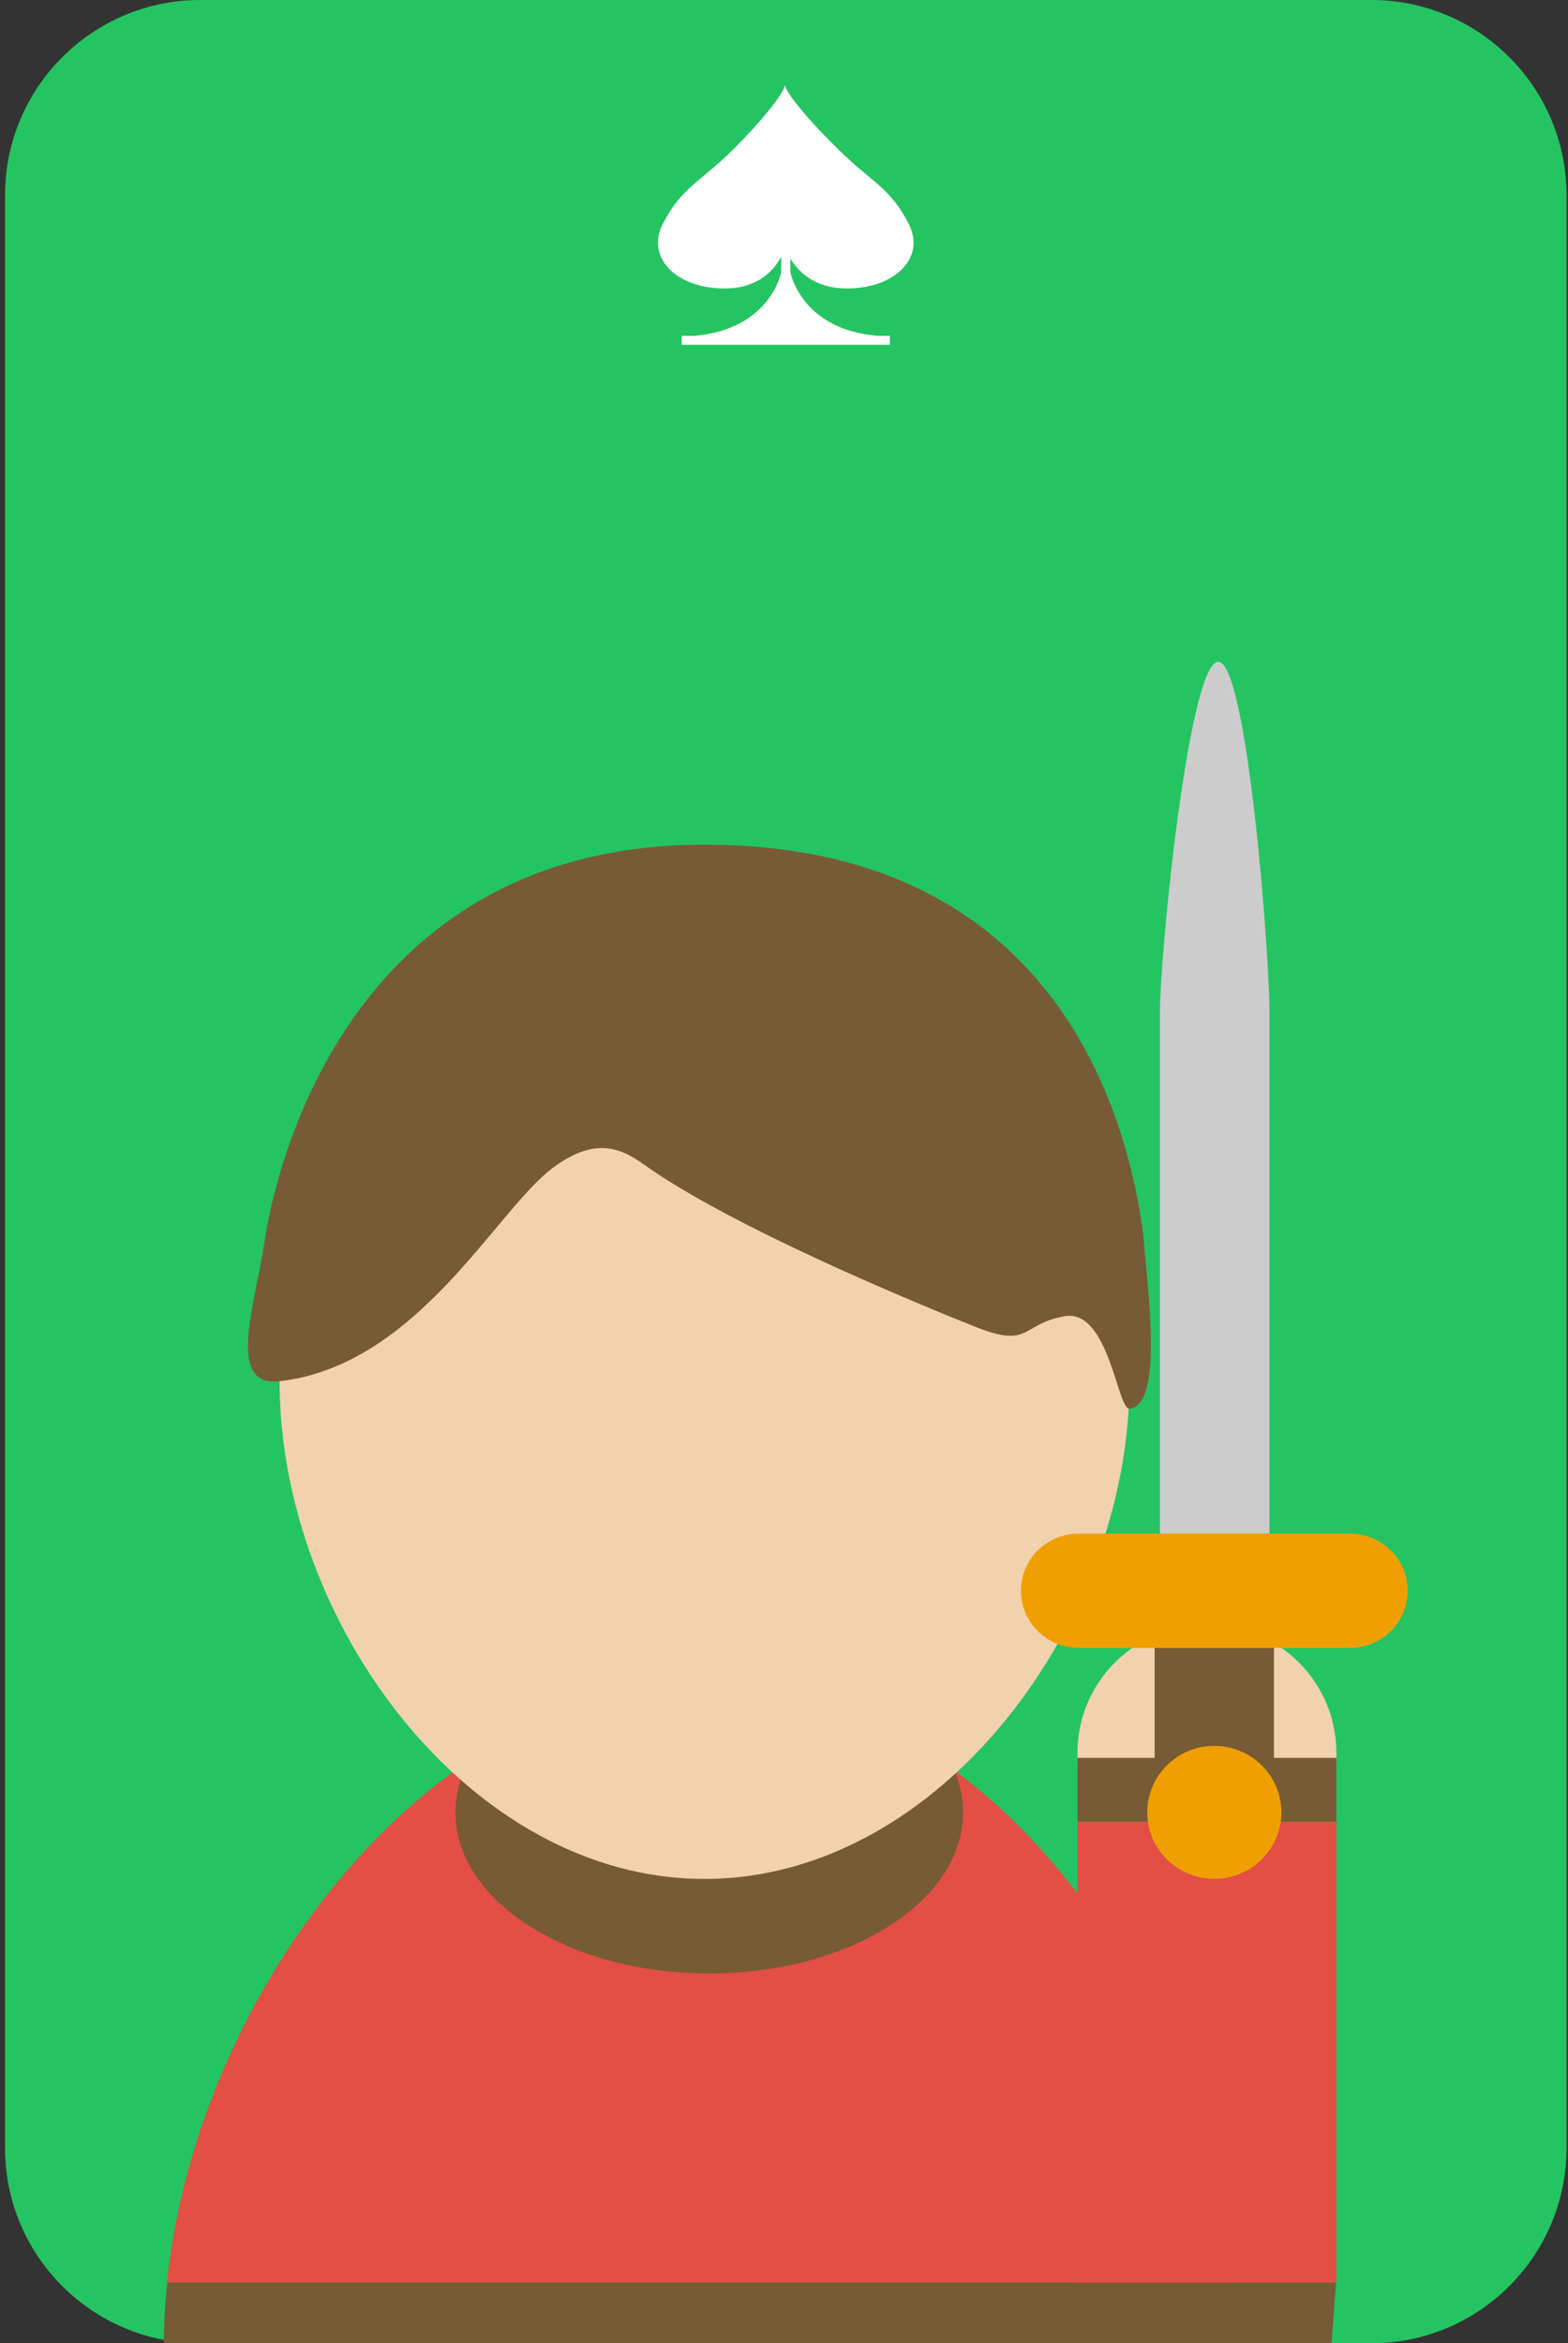<?xml version="1.0" encoding="UTF-8" standalone="no"?><!DOCTYPE svg PUBLIC "-//W3C//DTD SVG 1.1//EN" "http://www.w3.org/Graphics/SVG/1.1/DTD/svg11.dtd"><svg width="100%" height="100%" viewBox="0 0 241 360" version="1.1" xmlns="http://www.w3.org/2000/svg" xmlns:xlink="http://www.w3.org/1999/xlink" xml:space="preserve" xmlns:serif="http://www.serif.com/" style="fill-rule:evenodd;clip-rule:evenodd;stroke-linejoin:round;stroke-miterlimit:2;"><rect x="0" y="0" width="241" height="360" fill="#333333" stroke="none"/><rect id="pj" x="0.774" y="0" width="240" height="360" style="fill:none;"/><clipPath id="_clip1"><rect x="0.774" y="0" width="240" height="360"/></clipPath><g clip-path="url(#_clip1)"><g id="Layer1"><g id="Green_Background"><path d="M240.774,30c0,-16.557 -13.442,-30 -30,-30l-180,0c-16.557,0 -30,13.443 -30,30l0,300c0,16.557 13.443,30 30,30l180,0c16.558,0 30,-13.443 30,-30l0,-300Z" style="fill:#25c462;"/></g></g><path d="M130.003,44.314c7.598,0.085 12.272,-4.75 9.701,-9.84c-2.571,-5.09 -5.134,-6.235 -9.17,-9.926c-4.038,-3.69 -9.909,-10.073 -9.882,-11.579c0.03,1.506 -5.6,7.889 -9.637,11.579c-4.036,3.691 -6.598,4.836 -9.171,9.926c-2.571,5.09 2.106,9.925 9.702,9.84c5.215,-0.058 7.562,-3.034 8.52,-4.895l0,2.436c0,0 -1.665,8.784 -13.416,9.745l-1.874,0l0,1.369l31.999,0l0,-1.369l-1.876,0c-11.749,-0.961 -13.416,-9.745 -13.416,-9.745l0,-2.116c1.128,1.863 3.594,4.52 8.52,4.575" style="fill:#fff;fill-rule:nonzero;"/><g><path d="M108.613,258.581c-42.445,0 -78.424,47.391 -82.942,92.096l163.494,0c-4.239,-44.705 -38.117,-92.096 -80.552,-92.096" style="fill:#e34e45;fill-rule:nonzero;"/><path d="M25.19,360l179.463,0l0.707,-9.323l-179.643,0c-0.345,3.131 -0.527,6.237 -0.527,9.323Z" style="fill:#775b35;fill-rule:nonzero;"/><path d="M148.023,278.448c0,13.657 -17.464,24.739 -39.007,24.739c-21.544,0 -39.008,-11.082 -39.008,-24.739c0,-13.666 17.464,-24.744 39.008,-24.744c21.543,0 39.007,11.078 39.007,24.744" style="fill:#775b35;fill-rule:nonzero;"/><path d="M205.4,269.285c0,-10.893 -8.909,-19.721 -19.899,-19.721c-10.99,0 -19.896,8.828 -19.896,19.721l0,1.912l39.795,0l0,-1.912" style="fill:#f1d2ac;fill-rule:nonzero;"/><rect x="165.605" y="270.065" width="39.795" height="9.836" style="fill:#775b35;"/><rect x="165.605" y="279.901" width="39.795" height="70.776" style="fill:#e34e45;"/><path d="M173.603,212.201c0,37.162 -29.244,76.464 -65.314,76.464c-36.073,0 -65.317,-39.302 -65.317,-76.464c0,-37.159 5.084,-73.723 65.317,-73.723c65.314,0 65.314,36.564 65.314,73.723" style="fill:#f1d2ac;fill-rule:nonzero;"/><path d="M42.972,212.201c21.158,-2.425 33.157,-26.116 41.905,-32.71c6.093,-4.59 10.084,-3.464 13.924,-0.703c13.519,9.719 42.639,21.689 51.163,25.072c8.525,3.383 6.908,-0.48 13.688,-1.648c6.78,-1.17 8.11,14.453 9.951,14.213c5.321,-0.7 2.728,-18.481 2.144,-26.522c-2.144,-16.469 -12.159,-60.136 -67.494,-60.136c-55.339,0 -66.105,50.948 -67.574,60.85c-1.459,9.902 -6.029,22.542 2.293,21.584" style="fill:#775b35;fill-rule:nonzero;"/><path d="M195.11,237.997l-16.828,0l0,-82.225c0,-10.001 4.521,-54.105 8.957,-54.105c4.434,0 7.871,44.567 7.871,53.694l0,82.636" style="fill:#ccc;fill-rule:nonzero;"/><path d="M195.809,274.144c0,5.013 -4.106,9.086 -9.172,9.086c-5.067,0 -9.17,-4.073 -9.17,-9.086l0,-21.926c0,-5.016 4.103,-9.086 9.17,-9.086c5.066,0 9.172,4.07 9.172,9.086l0,21.926" style="fill:#775b35;fill-rule:nonzero;"/><path d="M216.359,244.393c0,4.847 -3.967,8.776 -8.857,8.776l-41.724,0c-4.897,0 -8.861,-3.929 -8.861,-8.776c0,-4.848 3.964,-8.777 8.861,-8.777l41.724,0c4.89,0 8.857,3.929 8.857,8.777" style="fill:#efa000;fill-rule:nonzero;"/><path d="M196.948,278.436c0,5.646 -4.615,10.217 -10.311,10.217c-5.693,0 -10.306,-4.571 -10.306,-10.217c0,-5.64 4.613,-10.214 10.306,-10.214c5.696,0 10.311,4.574 10.311,10.214" style="fill:#efa000;fill-rule:nonzero;"/></g></g></svg>